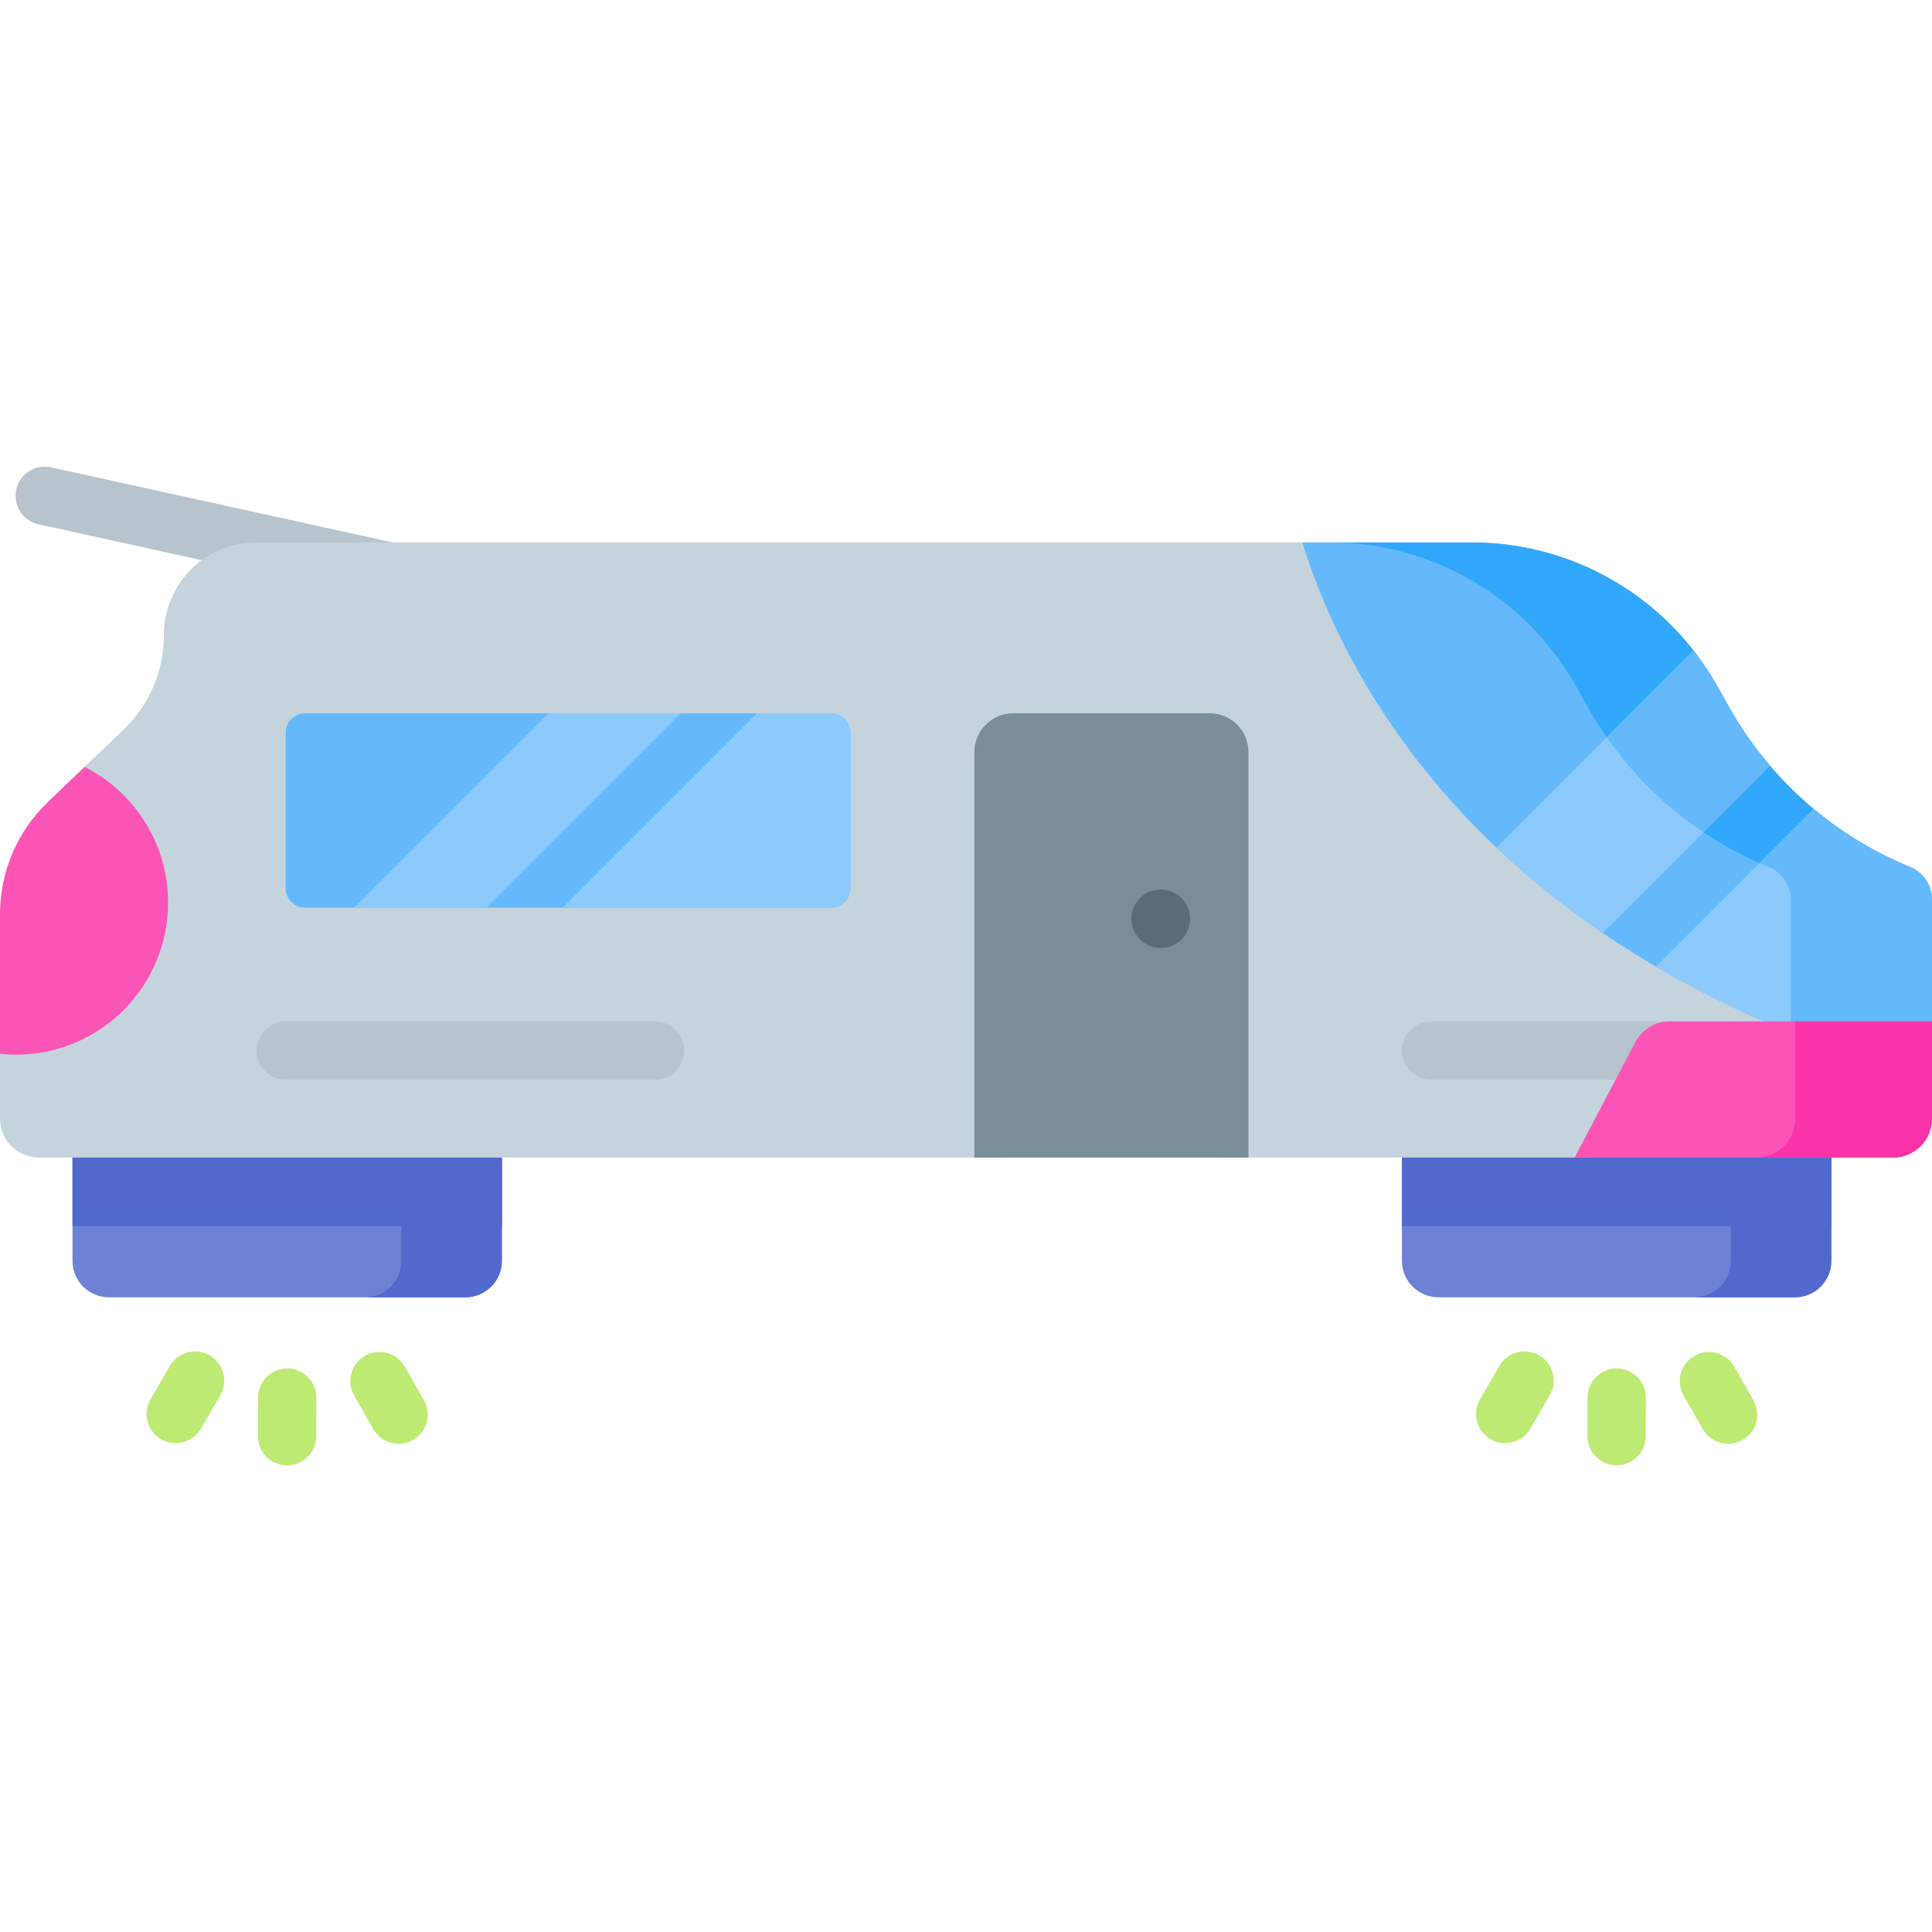 <svg id="Capa_1" enable-background="new 0 0 512 512" height="512" viewBox="0 0 512 512" width="512" xmlns="http://www.w3.org/2000/svg"><path d="m485.319 305.153v28.973c0 5.34-4.324 9.674-9.674 9.674h-94.444c-5.34 0-9.674-4.334-9.674-9.674v-28.973z" fill="#6d81d5"/><path d="m371.528 305.153h113.791v19.812h-113.791z" fill="#5169cd"/><path d="m485.319 305.153v28.973c0 5.34-4.324 9.674-9.674 9.674h-26.641c5.349 0 9.674-4.334 9.674-9.674v-28.973z" fill="#5169cd"/><g fill="#bcea73"><path d="m428.408 388.338c-.007 0-.014 0-.022 0-4.267-.012-7.716-3.481-7.704-7.748l.029-10.236c.012-4.26 3.469-7.704 7.726-7.704h.022c4.267.012 7.716 3.481 7.704 7.749l-.029 10.236c-.011 4.259-3.468 7.703-7.726 7.703z"/><path d="m457.974 382.622c-2.68 0-5.286-1.397-6.713-3.89l-5.081-8.88c-2.119-3.704-.835-8.424 2.869-10.543 3.702-2.119 8.422-.837 10.543 2.868l5.081 8.88c2.119 3.704.835 8.424-2.868 10.543-1.211.693-2.529 1.022-3.831 1.022z"/><path d="m398.876 382.45c-1.316 0-2.649-.337-3.869-1.044-3.691-2.141-4.949-6.869-2.808-10.56l5.133-8.85c2.142-3.691 6.869-4.948 10.56-2.807s4.949 6.869 2.808 10.56l-5.133 8.85c-1.433 2.471-4.026 3.851-6.691 3.851z"/></g><path d="m132.999 305.153v28.973c0 5.34-4.324 9.674-9.674 9.674h-94.443c-5.34 0-9.674-4.334-9.674-9.674v-28.973z" fill="#6d81d5"/><path d="m19.208 305.153h113.791v19.812h-113.791z" fill="#5169cd"/><path d="m132.999 305.153v28.973c0 5.34-4.324 9.674-9.674 9.674h-26.641c5.349 0 9.674-4.334 9.674-9.674v-28.973z" fill="#5169cd"/><path d="m76.089 388.338c-.008 0-.016 0-.024 0-4.267-.013-7.715-3.482-7.703-7.749l.03-10.236c.013-4.26 3.47-7.704 7.725-7.704h.024c4.267.013 7.715 3.482 7.703 7.749l-.03 10.236c-.013 4.26-3.47 7.704-7.725 7.704z" fill="#bcea73"/><path d="m105.653 382.622c-2.68 0-5.286-1.397-6.713-3.89l-5.081-8.88c-2.119-3.704-.835-8.424 2.868-10.543 3.705-2.119 8.424-.837 10.544 2.868l5.081 8.88c2.119 3.704.835 8.424-2.869 10.543-1.21.693-2.528 1.022-3.83 1.022z" fill="#bcea73"/><path d="m46.556 382.45c-1.316 0-2.649-.337-3.869-1.044-3.691-2.141-4.949-6.869-2.808-10.56l5.133-8.85c2.142-3.691 6.87-4.948 10.56-2.807 3.691 2.141 4.949 6.869 2.808 10.56l-5.133 8.85c-1.433 2.471-4.026 3.851-6.691 3.851z" fill="#bcea73"/><path d="m108.133 160.285c-.549 0-1.107-.059-1.666-.182l-96.279-21.168c-4.168-.917-6.804-5.038-5.887-9.205.916-4.168 5.033-6.803 9.205-5.887l96.279 21.168c4.168.917 6.804 5.038 5.887 9.205-.794 3.609-3.99 6.069-7.539 6.069z" fill="#b7c4ce"/><path d="m504.933 275.832h-59.06c-3.832 0-7.335 2.122-9.117 5.501l-13.392 25.425h-100.722v-103.389c0-2.843-2.308-5.151-5.151-5.151h-45.915c-2.843 0-5.151 2.308-5.151 5.151v103.389h-256.123c-5.687 0-10.302-4.605-10.302-10.302v-23.643c15.906 1.514 31.08-8.54 35.5-24.467 4.523-16.267-3.739-33.069-18.739-39.703l15.999-15.298c3.4-3.255 6.057-7.129 7.87-11.373 1.803-4.213 2.771-8.777 2.782-13.454.041-13.619 10.714-24.766 24.333-24.766h286.627c12.445 35.078 47.234 96.208 142.67 129.566 2.72.948 5.346 1.782 7.891 2.514z" fill="#c5d3dd"/><path d="m512 238.436v46.678c-6.645-.927-14-2.771-22.149-5.614-101.318-35.418-134.294-102.132-144.73-135.747h44.936c26.939 0 51.777 14.526 64.994 38.003l3.214 5.718c10.745 19.089 27.619 33.986 47.893 42.268 1.762.721 3.224 1.947 4.244 3.461 1.021 1.514 1.598 3.327 1.598 5.233z" fill="#64b9fc"/><path d="m512 238.436v46.678c-6.645-.927-14-2.771-22.149-5.614-5.285-1.844-10.384-3.781-15.308-5.79v-35.273c0-1.906-.577-3.719-1.597-5.233s-2.483-2.74-4.244-3.461c-20.274-8.283-37.148-23.179-47.893-42.268l-3.214-5.718c-13.217-23.478-38.055-38.003-64.994-38.003h37.457c26.939 0 51.777 14.526 64.994 38.003l3.214 5.718c10.745 19.089 27.619 33.986 47.893 42.268 1.762.721 3.224 1.947 4.244 3.461 1.02 1.513 1.597 3.326 1.597 5.232z" fill="#31a7fb"/><path d="m469.083 202.926-44.329 44.329c-10.683-7.263-20.017-14.886-28.176-22.633l52.22-52.22c2.308 2.936 4.389 6.057 6.253 9.354l3.214 5.718c3.112 5.521 6.738 10.692 10.818 15.452z" fill="#8dcafc"/><path d="m469.083 202.926-17.637 17.637c-10.024-6.706-18.729-15.226-25.641-25.167l22.993-22.994c2.308 2.936 4.389 6.057 6.253 9.354l3.214 5.718c3.112 5.521 6.738 10.692 10.818 15.452z" fill="#64b9fc"/><path d="m512 238.436v32.719l-11.59 11.59c-3.358-.876-6.871-1.957-10.559-3.245-19.398-6.779-36.293-14.711-51.004-23.334l41.795-41.794c7.613 6.356 16.205 11.569 25.518 15.37 1.762.721 3.224 1.947 4.244 3.461 1.019 1.514 1.596 3.327 1.596 5.233z" fill="#8dcafc"/><path d="m512 238.436v32.719l-11.59 11.59c-3.358-.876-6.871-1.957-10.559-3.245-5.285-1.844-10.384-3.781-15.308-5.79v-35.273c0-1.906-.577-3.719-1.597-5.233s-2.483-2.74-4.244-3.461c-.804-.33-1.607-.67-2.411-1.02l14.351-14.35c7.613 6.356 16.205 11.569 25.518 15.37 1.762.721 3.224 1.947 4.244 3.461 1.019 1.513 1.596 3.326 1.596 5.232z" fill="#64b9fc"/><path d="m442.5 286.134h-63.261c-4.268 0-7.726-3.459-7.726-7.726s3.459-7.726 7.726-7.726h63.261c4.268 0 7.726 3.459 7.726 7.726 0 4.266-3.458 7.726-7.726 7.726z" fill="#b7c4ce"/><path d="m512 270.681v25.775c0 5.697-4.615 10.302-10.302 10.302h-84.413l16.099-30.575c1.782-3.384 5.291-5.502 9.115-5.502z" fill="#fb54b6"/><path d="m512 270.681v25.775c0 5.697-4.615 10.302-10.302 10.302h-36.221c5.686 0 10.302-4.605 10.302-10.302v-25.775z" fill="#fb33a8"/><path d="m44.545 239.198c0 22.262-18.049 40.301-40.301 40.301-1.432 0-2.854-.072-4.244-.216v-37.066c0-11.198 4.584-21.912 12.671-29.659l9.756-9.333c13.125 6.644 22.118 20.253 22.118 35.973z" fill="#fb54b6"/><path d="m330.857 306.761h-72.639v-107.43c0-5.69 4.612-10.302 10.302-10.302h52.036c5.69 0 10.302 4.612 10.302 10.302v107.43z" fill="#7a8d98"/><path d="m225.362 194.18v41.218c0 2.845-2.306 5.151-5.151 5.151h-139.342c-2.845 0-5.151-2.306-5.151-5.151v-41.218c0-2.845 2.306-5.151 5.151-5.151h139.342c2.845 0 5.151 2.306 5.151 5.151z" fill="#64b9fc"/><path d="m225.362 194.18v41.218c0 2.845-2.306 5.151-5.151 5.151h-71.134l51.519-51.519h19.615c2.845-.001 5.151 2.305 5.151 5.15z" fill="#8dcafc"/><path d="m180.416 189.029-51.52 51.519h-35.057l51.52-51.519z" fill="#8dcafc"/><path d="m173.586 286.134h-97.868c-4.268 0-7.726-3.459-7.726-7.726s3.459-7.726 7.726-7.726h97.867c4.268 0 7.726 3.459 7.726 7.726.001 4.266-3.458 7.726-7.725 7.726z" fill="#b7c4ce"/><path d="m307.663 251.198c-.013 0-.025 0-.037 0l-.107-.001c-4.268-.02-7.71-3.495-7.69-7.763.02-4.255 3.476-7.69 7.725-7.69h.037l.107.001c4.268.02 7.71 3.495 7.69 7.763-.02 4.255-3.476 7.69-7.725 7.69z" fill="#596d76"/></svg>